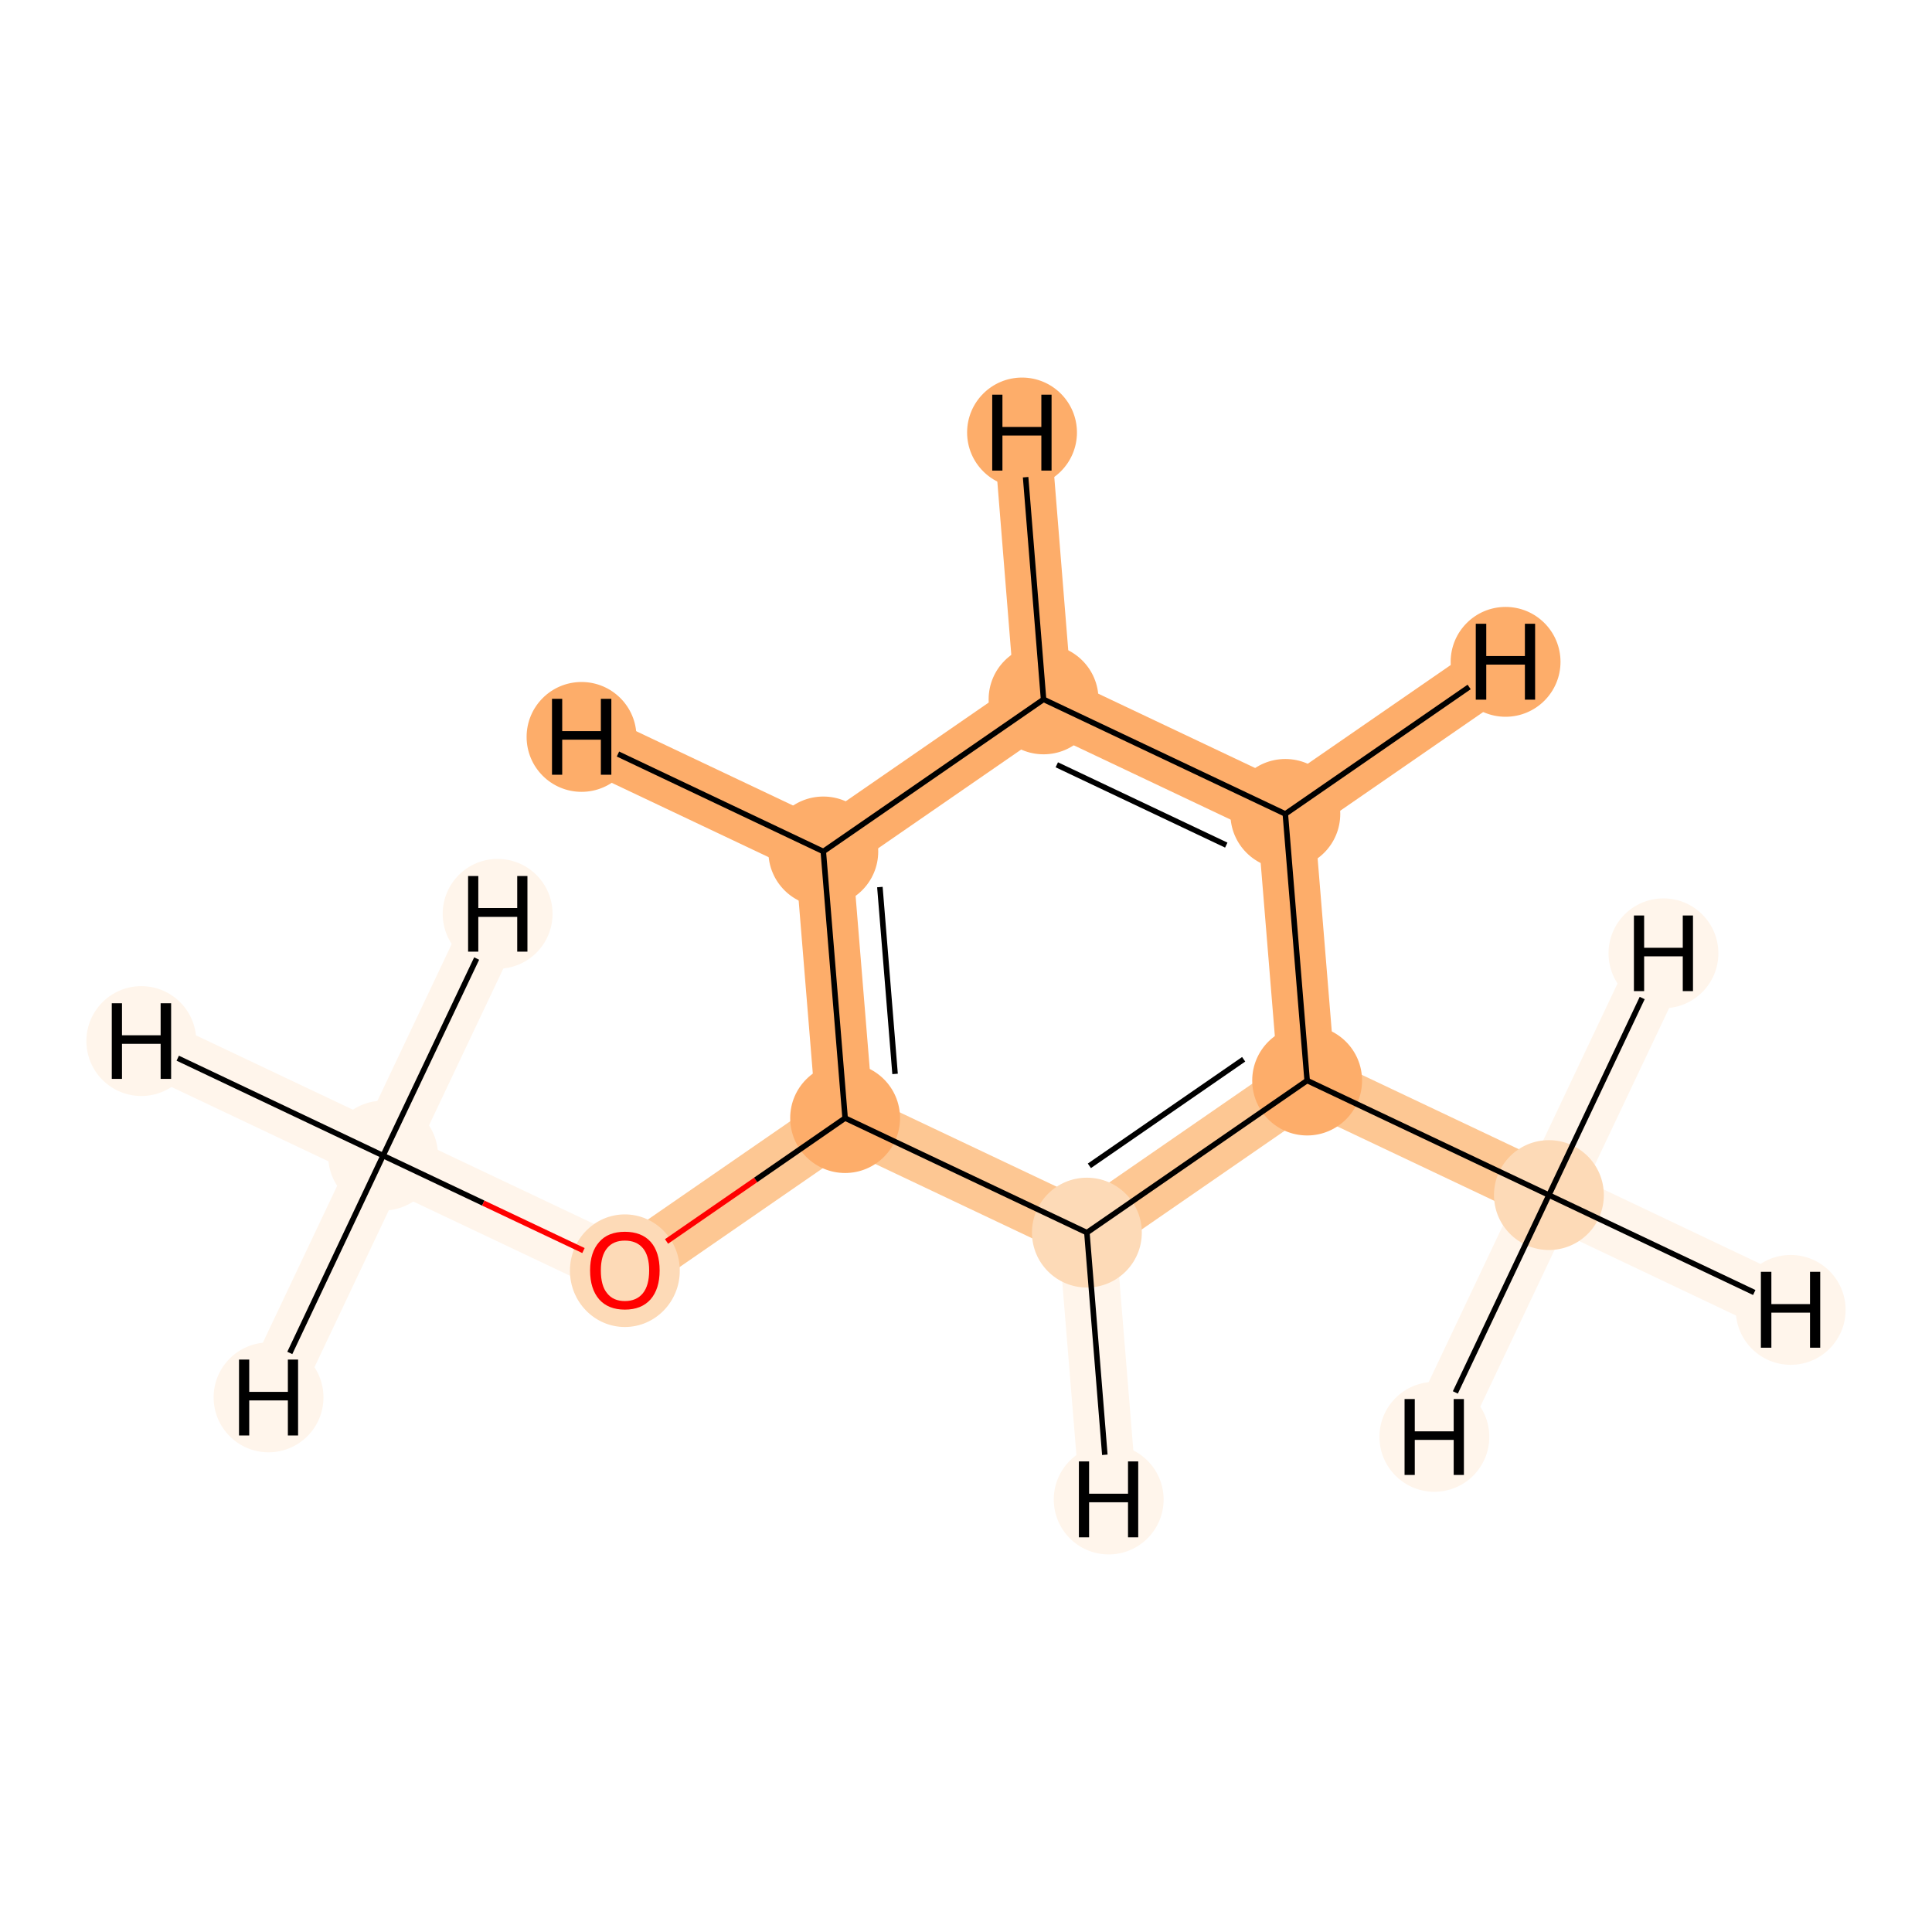 <?xml version='1.0' encoding='iso-8859-1'?>
<svg version='1.1' baseProfile='full'
              xmlns='http://www.w3.org/2000/svg'
                      xmlns:rdkit='http://www.rdkit.org/xml'
                      xmlns:xlink='http://www.w3.org/1999/xlink'
                  xml:space='preserve'
width='700px' height='700px' viewBox='0 0 700 700'>
<!-- END OF HEADER -->
<rect style='opacity:1.0;fill:#FFFFFF;stroke:none' width='700.0' height='700.0' x='0.0' y='0.0'> </rect>
<path d='M 138.8,418.7 L 226.4,460.2' style='fill:none;fill-rule:evenodd;stroke:#FFF5EB;stroke-width:20.7px;stroke-linecap:butt;stroke-linejoin:miter;stroke-opacity:1' />
<path d='M 138.8,418.7 L 51.2,377.2' style='fill:none;fill-rule:evenodd;stroke:#FFF5EB;stroke-width:20.7px;stroke-linecap:butt;stroke-linejoin:miter;stroke-opacity:1' />
<path d='M 138.8,418.7 L 97.3,506.3' style='fill:none;fill-rule:evenodd;stroke:#FFF5EB;stroke-width:20.7px;stroke-linecap:butt;stroke-linejoin:miter;stroke-opacity:1' />
<path d='M 138.8,418.7 L 180.3,331.1' style='fill:none;fill-rule:evenodd;stroke:#FFF5EB;stroke-width:20.7px;stroke-linecap:butt;stroke-linejoin:miter;stroke-opacity:1' />
<path d='M 226.4,460.2 L 306.2,405.1' style='fill:none;fill-rule:evenodd;stroke:#FDC793;stroke-width:20.7px;stroke-linecap:butt;stroke-linejoin:miter;stroke-opacity:1' />
<path d='M 306.2,405.1 L 298.3,308.5' style='fill:none;fill-rule:evenodd;stroke:#FDAD6A;stroke-width:20.7px;stroke-linecap:butt;stroke-linejoin:miter;stroke-opacity:1' />
<path d='M 306.2,405.1 L 393.8,446.6' style='fill:none;fill-rule:evenodd;stroke:#FDC793;stroke-width:20.7px;stroke-linecap:butt;stroke-linejoin:miter;stroke-opacity:1' />
<path d='M 298.3,308.5 L 378.1,253.4' style='fill:none;fill-rule:evenodd;stroke:#FDAD6A;stroke-width:20.7px;stroke-linecap:butt;stroke-linejoin:miter;stroke-opacity:1' />
<path d='M 298.3,308.5 L 210.7,267.0' style='fill:none;fill-rule:evenodd;stroke:#FDAD6A;stroke-width:20.7px;stroke-linecap:butt;stroke-linejoin:miter;stroke-opacity:1' />
<path d='M 378.1,253.4 L 465.7,294.9' style='fill:none;fill-rule:evenodd;stroke:#FDAD6A;stroke-width:20.7px;stroke-linecap:butt;stroke-linejoin:miter;stroke-opacity:1' />
<path d='M 378.1,253.4 L 370.3,156.7' style='fill:none;fill-rule:evenodd;stroke:#FDAD6A;stroke-width:20.7px;stroke-linecap:butt;stroke-linejoin:miter;stroke-opacity:1' />
<path d='M 465.7,294.9 L 473.6,391.5' style='fill:none;fill-rule:evenodd;stroke:#FDAD6A;stroke-width:20.7px;stroke-linecap:butt;stroke-linejoin:miter;stroke-opacity:1' />
<path d='M 465.7,294.9 L 545.5,239.8' style='fill:none;fill-rule:evenodd;stroke:#FDAD6A;stroke-width:20.7px;stroke-linecap:butt;stroke-linejoin:miter;stroke-opacity:1' />
<path d='M 473.6,391.5 L 393.8,446.6' style='fill:none;fill-rule:evenodd;stroke:#FDC793;stroke-width:20.7px;stroke-linecap:butt;stroke-linejoin:miter;stroke-opacity:1' />
<path d='M 473.6,391.5 L 561.2,433.0' style='fill:none;fill-rule:evenodd;stroke:#FDC793;stroke-width:20.7px;stroke-linecap:butt;stroke-linejoin:miter;stroke-opacity:1' />
<path d='M 393.8,446.6 L 401.7,543.3' style='fill:none;fill-rule:evenodd;stroke:#FFF5EB;stroke-width:20.7px;stroke-linecap:butt;stroke-linejoin:miter;stroke-opacity:1' />
<path d='M 561.2,433.0 L 648.8,474.6' style='fill:none;fill-rule:evenodd;stroke:#FFF5EB;stroke-width:20.7px;stroke-linecap:butt;stroke-linejoin:miter;stroke-opacity:1' />
<path d='M 561.2,433.0 L 519.7,520.6' style='fill:none;fill-rule:evenodd;stroke:#FFF5EB;stroke-width:20.7px;stroke-linecap:butt;stroke-linejoin:miter;stroke-opacity:1' />
<path d='M 561.2,433.0 L 602.7,345.4' style='fill:none;fill-rule:evenodd;stroke:#FFF5EB;stroke-width:20.7px;stroke-linecap:butt;stroke-linejoin:miter;stroke-opacity:1' />
<ellipse cx='138.8' cy='418.7' rx='19.4' ry='19.4'  style='fill:#FFF5EB;fill-rule:evenodd;stroke:#FFF5EB;stroke-width:1.0px;stroke-linecap:butt;stroke-linejoin:miter;stroke-opacity:1' />
<ellipse cx='226.4' cy='460.4' rx='19.4' ry='19.9'  style='fill:#FDDAB7;fill-rule:evenodd;stroke:#FDDAB7;stroke-width:1.0px;stroke-linecap:butt;stroke-linejoin:miter;stroke-opacity:1' />
<ellipse cx='306.2' cy='405.1' rx='19.4' ry='19.4'  style='fill:#FDAD6A;fill-rule:evenodd;stroke:#FDAD6A;stroke-width:1.0px;stroke-linecap:butt;stroke-linejoin:miter;stroke-opacity:1' />
<ellipse cx='298.3' cy='308.5' rx='19.4' ry='19.4'  style='fill:#FDAD6A;fill-rule:evenodd;stroke:#FDAD6A;stroke-width:1.0px;stroke-linecap:butt;stroke-linejoin:miter;stroke-opacity:1' />
<ellipse cx='378.1' cy='253.4' rx='19.4' ry='19.4'  style='fill:#FDAD6A;fill-rule:evenodd;stroke:#FDAD6A;stroke-width:1.0px;stroke-linecap:butt;stroke-linejoin:miter;stroke-opacity:1' />
<ellipse cx='465.7' cy='294.9' rx='19.4' ry='19.4'  style='fill:#FDAD6A;fill-rule:evenodd;stroke:#FDAD6A;stroke-width:1.0px;stroke-linecap:butt;stroke-linejoin:miter;stroke-opacity:1' />
<ellipse cx='473.6' cy='391.5' rx='19.4' ry='19.4'  style='fill:#FDAD6A;fill-rule:evenodd;stroke:#FDAD6A;stroke-width:1.0px;stroke-linecap:butt;stroke-linejoin:miter;stroke-opacity:1' />
<ellipse cx='393.8' cy='446.6' rx='19.4' ry='19.4'  style='fill:#FDDAB7;fill-rule:evenodd;stroke:#FDDAB7;stroke-width:1.0px;stroke-linecap:butt;stroke-linejoin:miter;stroke-opacity:1' />
<ellipse cx='561.2' cy='433.0' rx='19.4' ry='19.4'  style='fill:#FDDAB7;fill-rule:evenodd;stroke:#FDDAB7;stroke-width:1.0px;stroke-linecap:butt;stroke-linejoin:miter;stroke-opacity:1' />
<ellipse cx='51.2' cy='377.2' rx='19.4' ry='19.4'  style='fill:#FFF5EB;fill-rule:evenodd;stroke:#FFF5EB;stroke-width:1.0px;stroke-linecap:butt;stroke-linejoin:miter;stroke-opacity:1' />
<ellipse cx='97.3' cy='506.3' rx='19.4' ry='19.4'  style='fill:#FFF5EB;fill-rule:evenodd;stroke:#FFF5EB;stroke-width:1.0px;stroke-linecap:butt;stroke-linejoin:miter;stroke-opacity:1' />
<ellipse cx='180.3' cy='331.1' rx='19.4' ry='19.4'  style='fill:#FFF5EB;fill-rule:evenodd;stroke:#FFF5EB;stroke-width:1.0px;stroke-linecap:butt;stroke-linejoin:miter;stroke-opacity:1' />
<ellipse cx='210.7' cy='267.0' rx='19.4' ry='19.4'  style='fill:#FDAD6A;fill-rule:evenodd;stroke:#FDAD6A;stroke-width:1.0px;stroke-linecap:butt;stroke-linejoin:miter;stroke-opacity:1' />
<ellipse cx='370.3' cy='156.7' rx='19.4' ry='19.4'  style='fill:#FDAD6A;fill-rule:evenodd;stroke:#FDAD6A;stroke-width:1.0px;stroke-linecap:butt;stroke-linejoin:miter;stroke-opacity:1' />
<ellipse cx='545.5' cy='239.8' rx='19.4' ry='19.4'  style='fill:#FDAD6A;fill-rule:evenodd;stroke:#FDAD6A;stroke-width:1.0px;stroke-linecap:butt;stroke-linejoin:miter;stroke-opacity:1' />
<ellipse cx='401.7' cy='543.3' rx='19.4' ry='19.4'  style='fill:#FFF5EB;fill-rule:evenodd;stroke:#FFF5EB;stroke-width:1.0px;stroke-linecap:butt;stroke-linejoin:miter;stroke-opacity:1' />
<ellipse cx='648.8' cy='474.6' rx='19.4' ry='19.4'  style='fill:#FFF5EB;fill-rule:evenodd;stroke:#FFF5EB;stroke-width:1.0px;stroke-linecap:butt;stroke-linejoin:miter;stroke-opacity:1' />
<ellipse cx='519.7' cy='520.6' rx='19.4' ry='19.4'  style='fill:#FFF5EB;fill-rule:evenodd;stroke:#FFF5EB;stroke-width:1.0px;stroke-linecap:butt;stroke-linejoin:miter;stroke-opacity:1' />
<ellipse cx='602.7' cy='345.4' rx='19.4' ry='19.4'  style='fill:#FFF5EB;fill-rule:evenodd;stroke:#FFF5EB;stroke-width:1.0px;stroke-linecap:butt;stroke-linejoin:miter;stroke-opacity:1' />
<path class='bond-0 atom-0 atom-1' d='M 138.8,418.7 L 175.1,435.9' style='fill:none;fill-rule:evenodd;stroke:#000000;stroke-width:2.0px;stroke-linecap:butt;stroke-linejoin:miter;stroke-opacity:1' />
<path class='bond-0 atom-0 atom-1' d='M 175.1,435.9 L 211.4,453.1' style='fill:none;fill-rule:evenodd;stroke:#FF0000;stroke-width:2.0px;stroke-linecap:butt;stroke-linejoin:miter;stroke-opacity:1' />
<path class='bond-9 atom-0 atom-9' d='M 138.8,418.7 L 64.4,383.4' style='fill:none;fill-rule:evenodd;stroke:#000000;stroke-width:2.0px;stroke-linecap:butt;stroke-linejoin:miter;stroke-opacity:1' />
<path class='bond-10 atom-0 atom-10' d='M 138.8,418.7 L 105.0,490.2' style='fill:none;fill-rule:evenodd;stroke:#000000;stroke-width:2.0px;stroke-linecap:butt;stroke-linejoin:miter;stroke-opacity:1' />
<path class='bond-11 atom-0 atom-11' d='M 138.8,418.7 L 172.7,347.3' style='fill:none;fill-rule:evenodd;stroke:#000000;stroke-width:2.0px;stroke-linecap:butt;stroke-linejoin:miter;stroke-opacity:1' />
<path class='bond-1 atom-1 atom-2' d='M 241.5,449.8 L 273.8,427.5' style='fill:none;fill-rule:evenodd;stroke:#FF0000;stroke-width:2.0px;stroke-linecap:butt;stroke-linejoin:miter;stroke-opacity:1' />
<path class='bond-1 atom-1 atom-2' d='M 273.8,427.5 L 306.2,405.1' style='fill:none;fill-rule:evenodd;stroke:#000000;stroke-width:2.0px;stroke-linecap:butt;stroke-linejoin:miter;stroke-opacity:1' />
<path class='bond-2 atom-2 atom-3' d='M 306.2,405.1 L 298.3,308.5' style='fill:none;fill-rule:evenodd;stroke:#000000;stroke-width:2.0px;stroke-linecap:butt;stroke-linejoin:miter;stroke-opacity:1' />
<path class='bond-2 atom-2 atom-3' d='M 324.3,389.1 L 318.8,321.4' style='fill:none;fill-rule:evenodd;stroke:#000000;stroke-width:2.0px;stroke-linecap:butt;stroke-linejoin:miter;stroke-opacity:1' />
<path class='bond-8 atom-7 atom-2' d='M 393.8,446.6 L 306.2,405.1' style='fill:none;fill-rule:evenodd;stroke:#000000;stroke-width:2.0px;stroke-linecap:butt;stroke-linejoin:miter;stroke-opacity:1' />
<path class='bond-3 atom-3 atom-4' d='M 298.3,308.5 L 378.1,253.4' style='fill:none;fill-rule:evenodd;stroke:#000000;stroke-width:2.0px;stroke-linecap:butt;stroke-linejoin:miter;stroke-opacity:1' />
<path class='bond-12 atom-3 atom-12' d='M 298.3,308.5 L 223.9,273.2' style='fill:none;fill-rule:evenodd;stroke:#000000;stroke-width:2.0px;stroke-linecap:butt;stroke-linejoin:miter;stroke-opacity:1' />
<path class='bond-4 atom-4 atom-5' d='M 378.1,253.4 L 465.7,294.9' style='fill:none;fill-rule:evenodd;stroke:#000000;stroke-width:2.0px;stroke-linecap:butt;stroke-linejoin:miter;stroke-opacity:1' />
<path class='bond-4 atom-4 atom-5' d='M 382.9,277.1 L 444.3,306.2' style='fill:none;fill-rule:evenodd;stroke:#000000;stroke-width:2.0px;stroke-linecap:butt;stroke-linejoin:miter;stroke-opacity:1' />
<path class='bond-13 atom-4 atom-13' d='M 378.1,253.4 L 371.6,172.9' style='fill:none;fill-rule:evenodd;stroke:#000000;stroke-width:2.0px;stroke-linecap:butt;stroke-linejoin:miter;stroke-opacity:1' />
<path class='bond-5 atom-5 atom-6' d='M 465.7,294.9 L 473.6,391.5' style='fill:none;fill-rule:evenodd;stroke:#000000;stroke-width:2.0px;stroke-linecap:butt;stroke-linejoin:miter;stroke-opacity:1' />
<path class='bond-14 atom-5 atom-14' d='M 465.7,294.9 L 532.3,248.9' style='fill:none;fill-rule:evenodd;stroke:#000000;stroke-width:2.0px;stroke-linecap:butt;stroke-linejoin:miter;stroke-opacity:1' />
<path class='bond-6 atom-6 atom-7' d='M 473.6,391.5 L 393.8,446.6' style='fill:none;fill-rule:evenodd;stroke:#000000;stroke-width:2.0px;stroke-linecap:butt;stroke-linejoin:miter;stroke-opacity:1' />
<path class='bond-6 atom-6 atom-7' d='M 450.6,383.8 L 394.7,422.4' style='fill:none;fill-rule:evenodd;stroke:#000000;stroke-width:2.0px;stroke-linecap:butt;stroke-linejoin:miter;stroke-opacity:1' />
<path class='bond-7 atom-6 atom-8' d='M 473.6,391.5 L 561.2,433.0' style='fill:none;fill-rule:evenodd;stroke:#000000;stroke-width:2.0px;stroke-linecap:butt;stroke-linejoin:miter;stroke-opacity:1' />
<path class='bond-15 atom-7 atom-15' d='M 393.8,446.6 L 400.3,527.1' style='fill:none;fill-rule:evenodd;stroke:#000000;stroke-width:2.0px;stroke-linecap:butt;stroke-linejoin:miter;stroke-opacity:1' />
<path class='bond-16 atom-8 atom-16' d='M 561.2,433.0 L 635.6,468.3' style='fill:none;fill-rule:evenodd;stroke:#000000;stroke-width:2.0px;stroke-linecap:butt;stroke-linejoin:miter;stroke-opacity:1' />
<path class='bond-17 atom-8 atom-17' d='M 561.2,433.0 L 527.3,504.5' style='fill:none;fill-rule:evenodd;stroke:#000000;stroke-width:2.0px;stroke-linecap:butt;stroke-linejoin:miter;stroke-opacity:1' />
<path class='bond-18 atom-8 atom-18' d='M 561.2,433.0 L 595.0,361.6' style='fill:none;fill-rule:evenodd;stroke:#000000;stroke-width:2.0px;stroke-linecap:butt;stroke-linejoin:miter;stroke-opacity:1' />
<path  class='atom-1' d='M 213.8 460.3
Q 213.8 453.7, 217.1 450.0
Q 220.3 446.3, 226.4 446.3
Q 232.5 446.3, 235.8 450.0
Q 239.0 453.7, 239.0 460.3
Q 239.0 467.0, 235.7 470.8
Q 232.4 474.5, 226.4 474.5
Q 220.4 474.5, 217.1 470.8
Q 213.8 467.0, 213.8 460.3
M 226.4 471.4
Q 230.6 471.4, 232.9 468.6
Q 235.2 465.8, 235.2 460.3
Q 235.2 454.9, 232.9 452.2
Q 230.6 449.5, 226.4 449.5
Q 222.2 449.5, 220.0 452.2
Q 217.7 454.9, 217.7 460.3
Q 217.7 465.9, 220.0 468.6
Q 222.2 471.4, 226.4 471.4
' fill='#FF0000'/>
<path  class='atom-9' d='M 40.5 363.5
L 44.2 363.5
L 44.2 375.1
L 58.2 375.1
L 58.2 363.5
L 62.0 363.5
L 62.0 390.9
L 58.2 390.9
L 58.2 378.2
L 44.2 378.2
L 44.2 390.9
L 40.5 390.9
L 40.5 363.5
' fill='#000000'/>
<path  class='atom-10' d='M 86.6 492.6
L 90.3 492.6
L 90.3 504.3
L 104.3 504.3
L 104.3 492.6
L 108.0 492.6
L 108.0 520.1
L 104.3 520.1
L 104.3 507.4
L 90.3 507.4
L 90.3 520.1
L 86.6 520.1
L 86.6 492.6
' fill='#000000'/>
<path  class='atom-11' d='M 169.6 317.4
L 173.3 317.4
L 173.3 329.0
L 187.4 329.0
L 187.4 317.4
L 191.1 317.4
L 191.1 344.8
L 187.4 344.8
L 187.4 332.2
L 173.3 332.2
L 173.3 344.8
L 169.6 344.8
L 169.6 317.4
' fill='#000000'/>
<path  class='atom-12' d='M 200.0 253.2
L 203.7 253.2
L 203.7 264.9
L 217.7 264.9
L 217.7 253.2
L 221.5 253.2
L 221.5 280.7
L 217.7 280.7
L 217.7 268.0
L 203.7 268.0
L 203.7 280.7
L 200.0 280.7
L 200.0 253.2
' fill='#000000'/>
<path  class='atom-13' d='M 359.5 143.0
L 363.2 143.0
L 363.2 154.7
L 377.3 154.7
L 377.3 143.0
L 381.0 143.0
L 381.0 170.5
L 377.3 170.5
L 377.3 157.8
L 363.2 157.8
L 363.2 170.5
L 359.5 170.5
L 359.5 143.0
' fill='#000000'/>
<path  class='atom-14' d='M 534.7 226.0
L 538.5 226.0
L 538.5 237.7
L 552.5 237.7
L 552.5 226.0
L 556.2 226.0
L 556.2 253.5
L 552.5 253.5
L 552.5 240.8
L 538.5 240.8
L 538.5 253.5
L 534.7 253.5
L 534.7 226.0
' fill='#000000'/>
<path  class='atom-15' d='M 390.9 529.5
L 394.6 529.5
L 394.6 541.2
L 408.7 541.2
L 408.7 529.5
L 412.4 529.5
L 412.4 557.0
L 408.7 557.0
L 408.7 544.3
L 394.6 544.3
L 394.6 557.0
L 390.9 557.0
L 390.9 529.5
' fill='#000000'/>
<path  class='atom-16' d='M 638.0 460.8
L 641.8 460.8
L 641.8 472.5
L 655.8 472.5
L 655.8 460.8
L 659.5 460.8
L 659.5 488.3
L 655.8 488.3
L 655.8 475.6
L 641.8 475.6
L 641.8 488.3
L 638.0 488.3
L 638.0 460.8
' fill='#000000'/>
<path  class='atom-17' d='M 508.9 506.9
L 512.6 506.9
L 512.6 518.6
L 526.7 518.6
L 526.7 506.9
L 530.4 506.9
L 530.4 534.4
L 526.7 534.4
L 526.7 521.7
L 512.6 521.7
L 512.6 534.4
L 508.9 534.4
L 508.9 506.9
' fill='#000000'/>
<path  class='atom-18' d='M 592.0 331.7
L 595.7 331.7
L 595.7 343.4
L 609.7 343.4
L 609.7 331.7
L 613.4 331.7
L 613.4 359.1
L 609.7 359.1
L 609.7 346.5
L 595.7 346.5
L 595.7 359.1
L 592.0 359.1
L 592.0 331.7
' fill='#000000'/>
</svg>
